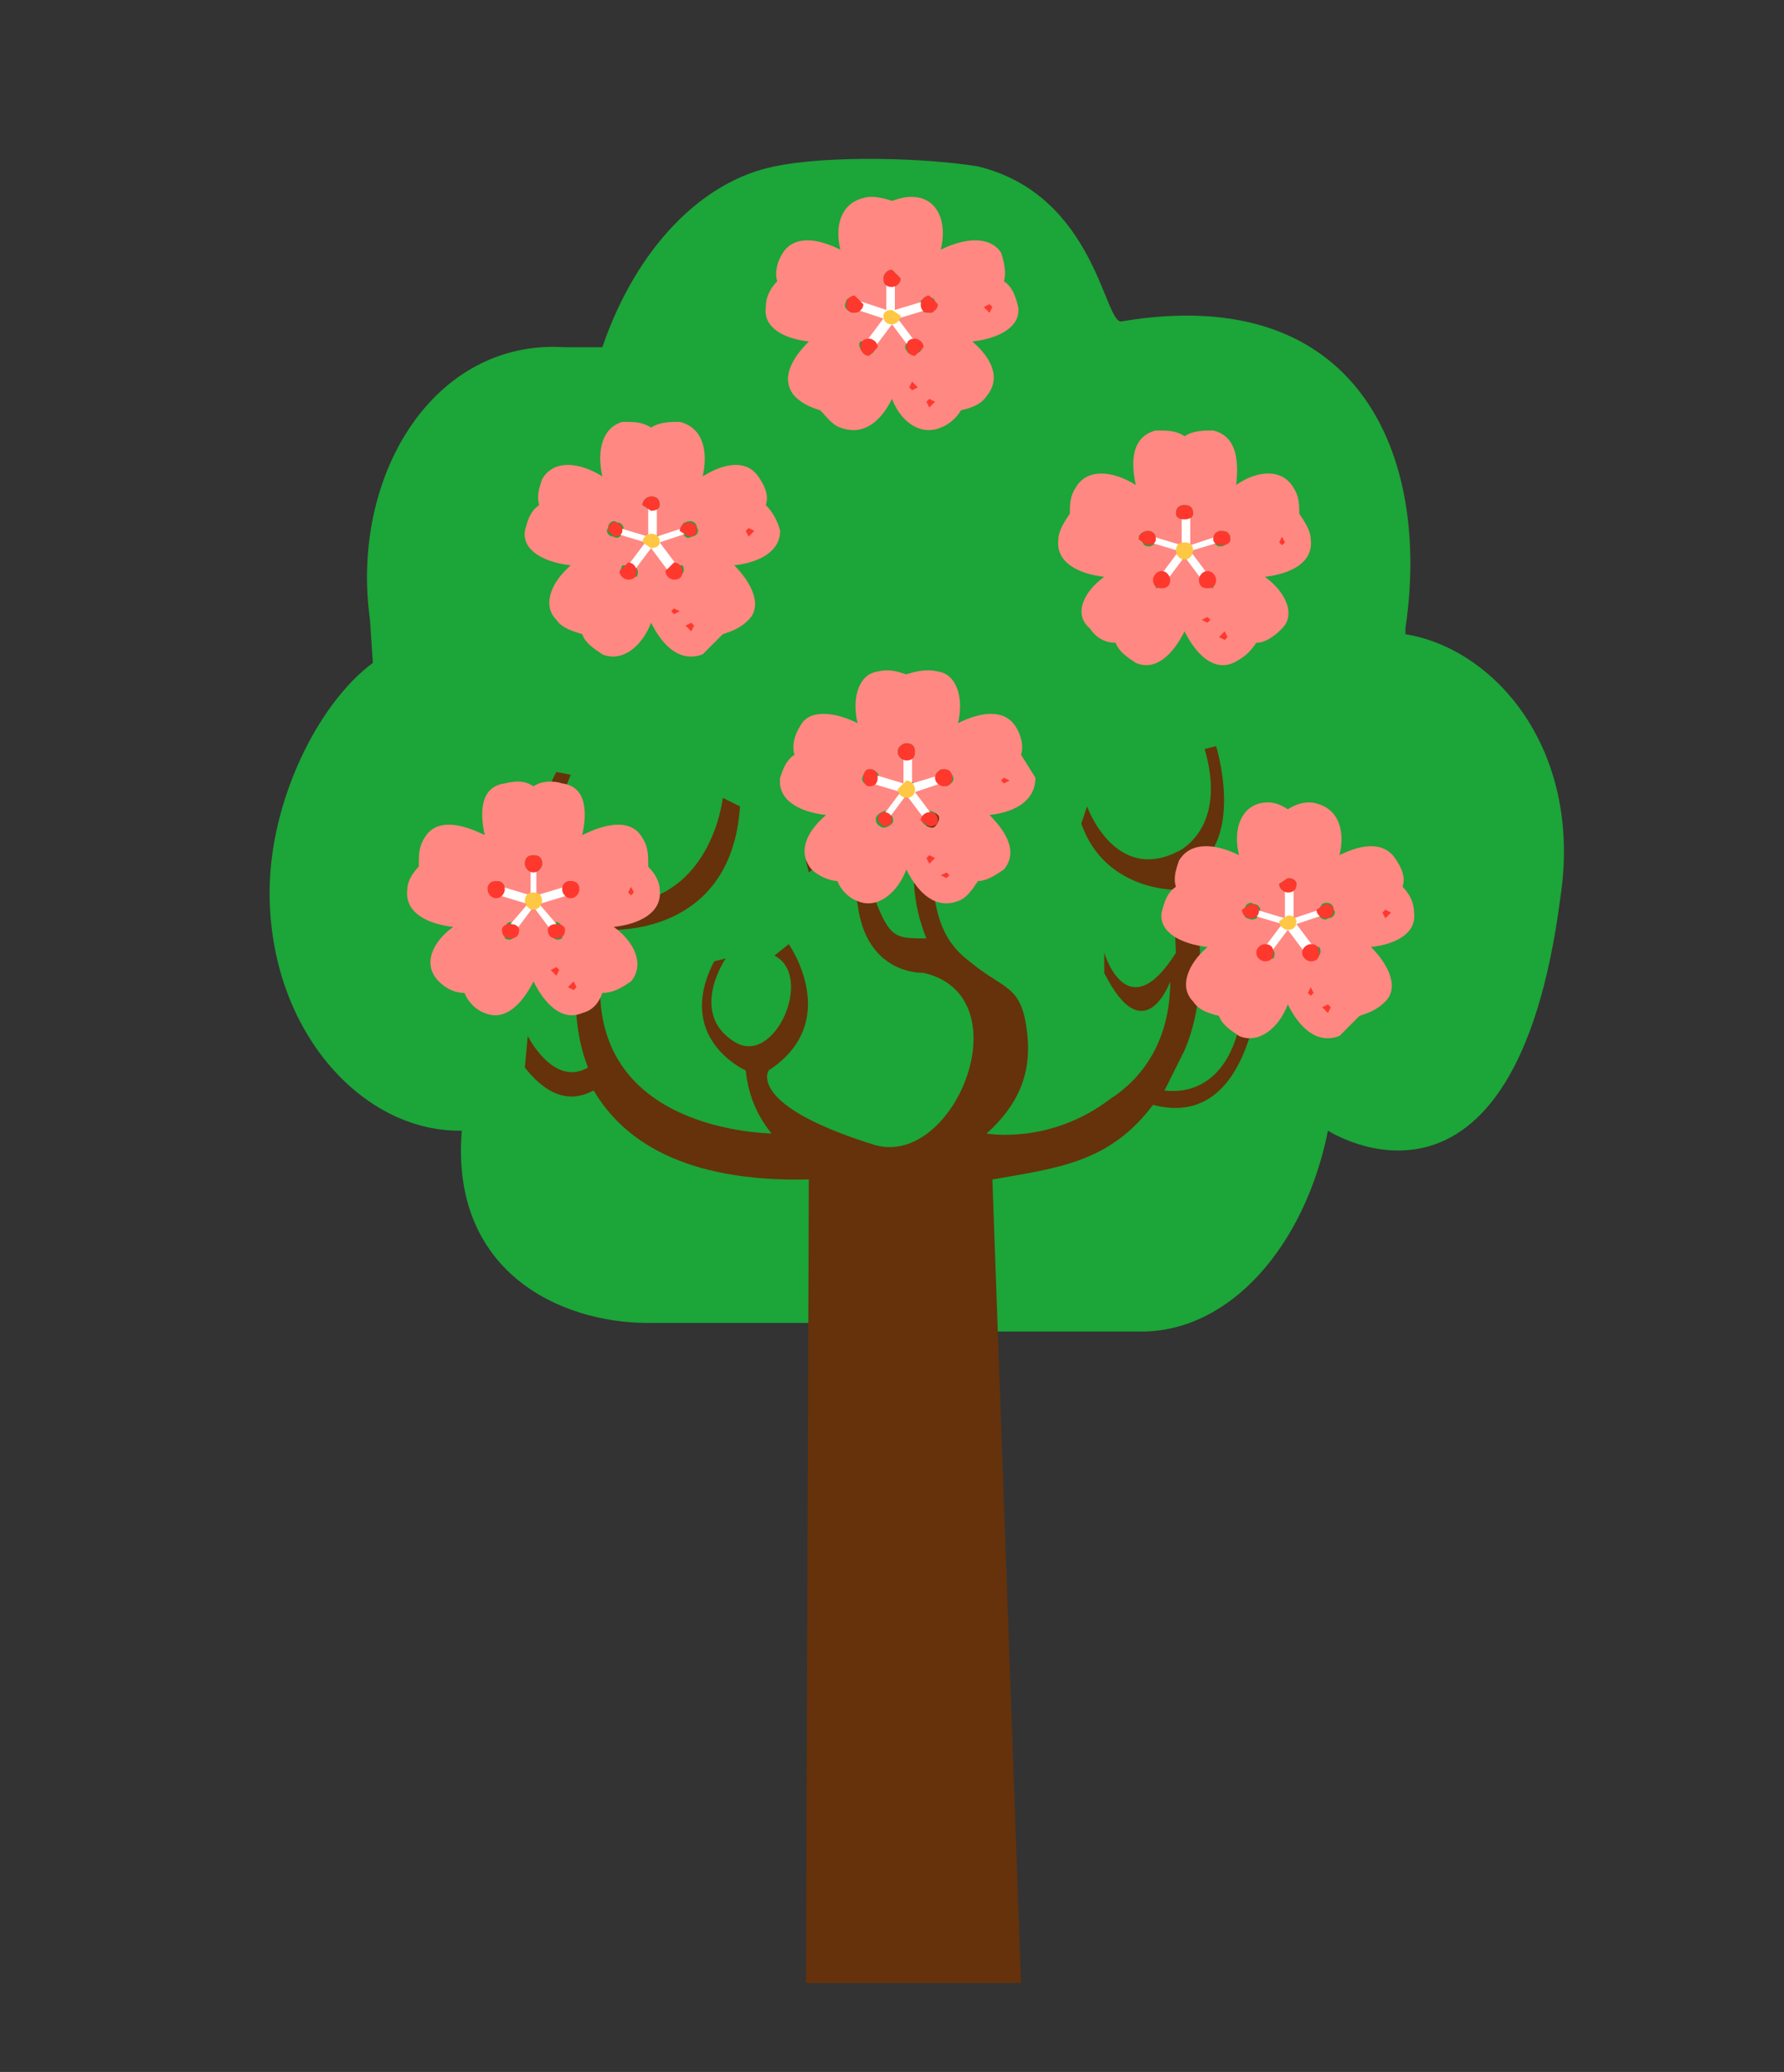 <svg xmlns="http://www.w3.org/2000/svg" width="622" height="722" fill="none"><rect width="100%" height="100%" fill="#333333" stroke="none"/><path fill="#1CA538" d="M490 221v-2c9-60-16-121-99-107-6 1-9-44-50-54-18-3-52-4-71 0-25 5-48 28-60 63h-13c-46-3-75 45-68 95l1 15c-19 14-36 48-36 80 0 48 32 83 66 83h1c-4 49 34 67 65 67h60c9 0 17-2 24-6 9 5 18 9 28 9h60c31 0 57-30 65-70 0 0 65 42 81-81 8-52-23-87-54-92Z"/><path fill="#65320B" d="M434 344c-2 35-20 37-28 36l7-14c12-28 0-62 3-63 18-11 8-43 8-43l-4 1c5 17 1 29-8 35-23 13-33-15-33-15l-2 6c8 23 32 23 32 23l1 22c-17 27-25 0-25 0v7c14 28 23 3 23 3 0 21-10 34-21 41-21 16-43 12-43 12 11-10 16-21 14-36-2-16-8-14-20-24-8-6-12-14-13-30-2-15 17-26 17-26l-3-5c-33 15-16 53-16 53-12 0-13 0-20-19-6-20-22-8-22-8l1 4c12-10 17 11 17 11 3 25 23 24 23 24 35 8 11 68-17 60-45-14-37-26-37-26 26-17 7-44 7-44l-5 4c14 7 0 39-14 30-16-10-3-29-3-29l-4 1c-14 27 11 38 11 38 1 10 5 17 9 22-23-1-72-12-57-71 0 0 43 3 46-43l-6-3s-4 39-41 37c0 0-28-8-12-45l-5-1s-20 34 10 54c0 0-8 26 1 49-12 7-21-11-21-11l-1 11c11 14 20 10 24 8 10 17 31 32 75 31l-1 280h75l-10-280c23-4 41-6 56-26 34 9 37-41 37-41h-5Z"/><path fill="#FF8882" d="M403 189c0-2 0-3-2-4-1 0-3 0-4 2l2 3c2 1 3 0 4-1Zm4 11c-2-1-3-1-4 1v4l4-1v-4Zm6-19c2 0 3-1 3-2 0-2-1-3-3-3s-3 1-3 3c0 1 1 2 3 2Zm6 19v4l4 1v-4c-1-2-2-2-4-1Zm-3-9-3-2-3 2v1c0 1 1 3 3 3s3-2 3-3v-1Zm7-2c1 1 2 2 4 1l2-3c-1-2-2-2-4-2l-2 4Zm34-1c1 8-7 12-16 13 7 5 11 13 6 18-3 3-6 5-9 5-2 3-4 5-8 7-7 3-13-3-17-11-4 8-10 14-17 11-3-2-6-4-7-7-4 0-7-2-9-5-6-5-2-13 5-18-9-1-17-5-16-13 0-3 2-6 4-9 0-3 0-6 2-9 4-7 13-6 21-1-2-9-1-17 7-19 4 0 7 0 10 2 3-2 7-2 10-2 8 2 9 10 8 19 7-5 16-6 20 1 2 3 2 6 2 9 2 3 4 6 4 9Z"/><path fill="#FF382E" d="m427 223 1-1-1-2-2 2 2 1ZM421 217l1-1-1-1-2 1 2 1ZM447 190l1-1-1-2-1 2 1 1Z"/><path fill="#fff" d="m425 189-1-2-9 3v-10h-3v10l-10-3-1 2 10 3-6 8 2 2 6-8 6 8 2-2-6-8 10-3Z"/><path fill="#FFC743" d="M413 195c2 0 3-2 3-3 0-2-1-3-3-3s-3 1-3 3c0 1 1 3 3 3Z"/><path fill="#FF382E" d="M413 181c2 0 3-1 3-2 0-2-1-3-3-3s-3 1-3 3c0 1 1 2 3 2ZM400 190c2 0 3-1 3-2 0-2-1-3-3-3-1 0-3 1-3 3l3 2ZM405 205c2 0 3-1 3-3 0-1-1-3-3-3s-3 2-3 3c0 2 1 3 3 3ZM421 205c2 0 3-1 3-3 0-1-1-3-3-3s-3 2-3 3c0 2 1 3 3 3ZM426 190c2 0 3-1 3-2 0-2-1-3-3-3s-3 1-3 3c0 1 1 2 3 2Z"/><path fill="#FF8882" d="m301 107-2-3c-2-1-4 0-4 1-1 2 0 3 2 4 1 0 3 0 4-2Zm3 12h-4c-1 1 0 3 1 4s3 1 4-1c1-1 1-3-1-3Zm7-19c1 0 3-1 3-3l-3-3c-2 0-3 2-3 3 0 2 1 3 3 3Zm6 19c-1 0-2 2-1 3 1 2 3 2 4 1 2-1 2-3 1-4h-4Zm-4-10-2-1-3 1v1c0 2 1 3 3 3 1 0 3-1 3-3l-1-1Zm8-2c0 2 2 2 4 2 1-1 2-2 1-4 0-1-2-2-3-1-2 0-3 2-2 3Zm34 0c1 7-7 11-16 12 7 6 10 13 5 19-2 3-5 4-9 5-1 2-4 5-7 6-7 3-14-2-17-10-4 8-10 13-18 10-3-1-5-4-7-6-3-1-6-2-9-5-5-6-1-13 5-19-9-1-16-5-15-12 0-4 2-7 4-9-1-3 0-7 2-10 4-6 12-5 20-1-2-8 0-16 8-18 3-1 7 0 10 1 3-1 6-2 10-1 7 2 9 10 7 18 8-4 17-5 21 1 1 3 2 7 1 10 3 2 4 5 5 9Z"/><path fill="#FF382E" d="m324 142 2-2-2-1-1 1 1 2ZM318 136l2-1-2-2-1 2 1 1ZM345 109l1-2-1-1-2 1 2 2Z"/><path fill="#fff" d="m323 108-1-3-10 3v-9h-3v9l-9-3-1 3 9 3-6 8 3 2 6-8 6 8 2-2-6-8 10-3Z"/><path fill="#FFC743" d="M311 113c1 0 3-1 3-3l-3-2c-2 0-3 1-3 2 0 2 1 3 3 3Z"/><path fill="#FF382E" d="M311 100c1 0 3-1 3-3l-3-3c-2 0-3 2-3 3 0 2 1 3 3 3ZM298 109c1 0 3-1 3-3l-3-3c-2 0-3 2-3 3 0 2 1 3 3 3ZM303 124l3-3c0-2-2-3-3-3-2 0-3 1-3 3 0 1 1 3 3 3ZM319 124l3-3c0-2-2-3-3-3-2 0-3 1-3 3 0 1 1 3 3 3ZM324 109c1 0 3-1 3-3l-3-3c-2 0-3 2-3 3 0 2 1 3 3 3Z"/><path fill="#FF8882" d="M217 185c1-1 0-3-2-3-1-1-3 0-3 2-1 1 0 3 2 3 1 1 3 0 3-2Zm4 12h-4c-1 2-1 3 1 4h4c1-2 0-3-1-4Zm6-19c2 0 3-1 3-2 0-2-1-3-3-3-1 0-3 1-3 3l3 2Zm7 19c-2 1-2 2-1 4h4c1-1 2-2 1-4h-4Zm-4-9c0-1-1-2-3-2l-2 2-1 1 3 2c2 0 3-1 3-2v-1Zm8-3c0 2 2 3 3 2 2 0 3-2 2-3 0-2-2-3-4-2-1 0-2 2-1 3Zm34 0c0 7-7 11-16 12 6 6 10 14 5 19-3 3-6 4-9 5l-7 7c-8 3-14-3-18-11-3 8-10 14-17 11-3-2-6-4-7-7-3-1-7-2-9-5-5-5-2-13 5-19-9-1-17-5-16-12 1-4 2-7 5-9-1-3 0-6 1-9 4-7 13-6 21-1-2-9 0-17 7-19 4 0 7 0 10 2 3-2 7-2 10-2 8 2 10 10 8 19 8-5 16-6 20 1 2 3 3 6 2 9 2 2 4 5 5 9Z"/><path fill="#FF382E" d="m241 220 1-2-1-1-2 1 2 2ZM235 214l2-1-2-1-1 1 1 1ZM261 187l2-2-2-1-1 1 1 2Z"/><path fill="#fff" d="m239 186-1-2-9 3v-10h-3v10l-10-3-1 2 10 3-6 8 2 2 6-8 6 8 3-2-6-8 9-3Z"/><path fill="#FFC743" d="M227 191c2 0 3-1 3-2 0-2-1-3-3-3-1 0-3 1-3 3l3 2Z"/><path fill="#FF382E" d="M227 178c2 0 3-1 3-2 0-2-1-3-3-3-1 0-3 1-3 3l3 2ZM214 187c2 0 3-1 3-2 0-2-1-3-3-3-1 0-2 1-2 3l2 2ZM219 202c2 0 3-1 3-3 0-1-1-3-3-3l-3 3c0 2 2 3 3 3ZM235 202c2 0 3-1 3-3 0-1-1-3-3-3l-3 3c0 2 2 3 3 3ZM240 187c2 0 3-1 3-2 0-2-1-3-3-3-1 0-3 1-3 3l3 2Z"/><path fill="#FF8882" d="M439 318c1-1 0-3-2-3-1-1-3 0-3 2-1 1 0 3 1 3 2 1 4 0 4-2Zm4 12h-4c-1 2-1 3 1 4h4c1-2 0-3-1-4Zm6-19c2 0 3-1 3-3 0-1-1-2-3-2l-3 2c0 2 2 3 3 3Zm7 19c-2 1-2 2-1 4h4c1-1 2-2 1-4h-4Zm-4-9c0-1-1-2-3-2l-2 2h-1c0 2 2 3 3 3 2 0 3-1 3-3Zm7-3c1 2 3 3 4 2 2 0 3-2 2-3 0-2-2-3-4-2l-2 3Zm34 0c1 7-6 11-15 12 6 6 10 14 5 19-3 3-6 4-9 5l-7 7c-8 3-14-3-18-11-3 8-10 14-17 11-3-2-6-4-7-7-4-1-7-2-9-5-5-5-2-13 5-19-9-1-17-5-16-12 1-4 2-7 5-9-1-3 0-6 1-9 4-7 13-6 21-2-2-8 0-16 7-18 4-1 7 0 10 2 3-2 7-3 10-2 8 2 10 10 8 18 8-4 16-5 20 2 2 3 3 6 2 9 2 2 4 5 4 9Z"/><path fill="#FF382E" d="m463 353 1-2-1-1-2 1 2 2ZM457 347l1-1-1-2-1 2 1 1ZM483 320l2-2-2-1-1 1 1 2Z"/><path fill="#fff" d="m461 319-1-2-9 3v-10h-3v10l-10-3-1 2 10 3-6 8 2 2 6-8 6 8 3-2-6-8 9-3Z"/><path fill="#FFC743" d="M449 324c2 0 3-1 3-3 0-1-1-2-3-2l-3 2c0 2 2 3 3 3Z"/><path fill="#FF382E" d="M449 311c2 0 3-1 3-3 0-1-1-2-3-2l-3 2c0 2 2 3 3 3ZM436 320c2 0 3-1 3-3 0-1-1-2-3-2l-3 2c0 2 2 3 3 3ZM441 335c2 0 3-1 3-3s-1-3-3-3c-1 0-3 1-3 3s2 3 3 3ZM457 335c2 0 3-1 3-3s-1-3-3-3c-1 0-3 1-3 3s2 3 3 3ZM462 320c2 0 3-1 3-3 0-1-1-2-3-2l-3 2c0 2 2 3 3 3Z"/><path fill="#FF8882" d="M306 272c1-2 0-3-2-4l-3 2c-1 2 0 3 2 4l3-2Zm4 11c-1-1-3 0-4 1s-1 3 1 4c1 1 3 0 4-1s0-3-1-4Zm6-18c2 0 3-1 3-3s-1-3-3-3c-1 0-3 1-3 3s2 3 3 3Zm7 18c-2 1-2 3-1 4s3 2 4 1 2-3 1-4-3-2-4-1Zm-4-9c0-1-1-2-3-2l-2 2-1 1c0 2 2 3 3 3 2 0 3-1 3-3v-1Zm8-2 3 2c2-1 3-2 2-4l-4-2c-1 1-2 2-1 4Zm34-1c0 8-7 12-16 13 6 6 10 13 5 19-3 2-6 4-9 4-2 3-4 6-7 7-8 3-14-3-18-11-3 8-10 14-17 11-3-1-6-4-7-7-3 0-7-2-9-4-5-6-2-13 5-19-9-1-17-5-16-13 1-3 2-6 5-8-1-3 0-7 2-10 3-6 12-5 20-1-2-8 0-17 7-18 4-1 7 0 10 1 3-1 7-2 11-1 7 1 9 10 7 18 8-4 16-5 20 1 2 3 3 7 2 10l5 8Z"/><path fill="#FF382E" d="m330 306 1-1-1-1-2 1 2 1ZM324 301l2-2-2-1-1 1 1 2ZM350 273l2-1-2-1-1 1 1 1Z"/><path fill="#fff" d="M328 273v-3l-10 3v-10h-3v10l-10-3-1 3 10 3-6 8 2 1 6-8 6 8 3-1-6-8 9-3Z"/><path fill="#FFC743" d="M316 278c2 0 3-1 3-3 0-1-1-3-3-3l-3 3c0 2 2 3 3 3Z"/><path fill="#FF382E" d="M316 265c2 0 3-1 3-3s-1-3-3-3c-1 0-3 1-3 3s2 3 3 3ZM303 274c2 0 3-1 3-3s-1-3-3-3c-1 0-2 1-2 3s1 3 2 3ZM308 288c2 0 3-1 3-2 0-2-1-3-3-3-1 0-2 1-2 3l2 2ZM324 288c2 0 3-1 3-2 0-2-1-3-3-3-1 0-3 1-3 3l3 2ZM329 274c2 0 3-1 3-3s-1-3-3-3c-1 0-3 1-3 3s2 3 3 3Z"/><path fill="#FF8882" d="M176 311c0-2 0-3-2-4l-4 2 2 3c2 1 3 0 4-1Zm4 11c-2-1-3-1-4 1v4c2 1 3 0 4-1v-4Zm6-18c2 0 3-2 3-3 0-2-1-3-3-3s-3 1-3 3c0 1 1 3 3 3Zm6 18v4c1 1 2 2 4 1v-4c-1-2-2-2-4-1Zm-3-9-3-2-3 2v1c0 1 1 3 3 3s3-2 3-3v-1Zm7-2c1 1 2 2 4 1l2-3-4-2-2 4Zm34-1c1 8-7 12-16 13 7 5 11 13 6 19-3 2-6 4-10 4-1 3-3 6-7 7-7 3-13-3-17-11-4 8-10 14-17 11-3-1-6-4-7-7-4 0-7-2-9-4-6-6-2-14 5-19-9-1-17-5-16-13 0-3 2-6 4-8 0-4 0-7 2-10 4-7 13-5 21-1-2-9-1-17 7-18 4-1 7-1 10 1 3-2 7-2 10-1 8 1 9 9 7 18 8-4 17-6 21 1 2 3 2 6 2 10 2 2 4 5 4 8Z"/><path fill="#FF382E" d="m200 345 1-1-1-2-2 2 2 1ZM194 340l1-2-1-1-2 1 2 2ZM220 312l1-1-1-2-1 2 1 1Z"/><path fill="#fff" d="m198 312-1-3-10 3v-10h-2v10l-10-3-1 3 10 3-6 7 2 2 6-8 6 8 2-2-6-7 10-3Z"/><path fill="#FFC743" d="M186 317c2 0 3-2 3-3 0-2-1-3-3-3s-3 1-3 3c0 1 1 3 3 3Z"/><path fill="#FF382E" d="M186 304c2 0 3-2 3-3 0-2-1-3-3-3s-3 1-3 3c0 1 1 3 3 3ZM173 313c2 0 3-2 3-3 0-2-1-3-3-3s-3 1-3 3c0 1 1 3 3 3ZM178 327c2 0 3-1 3-3 0-1-1-2-3-2s-3 1-3 2c0 2 1 3 3 3ZM194 327c2 0 3-1 3-3 0-1-1-2-3-2s-3 1-3 2c0 2 1 3 3 3ZM199 313c2 0 3-2 3-3 0-2-1-3-3-3s-3 1-3 3c0 1 1 3 3 3Z"/></svg>